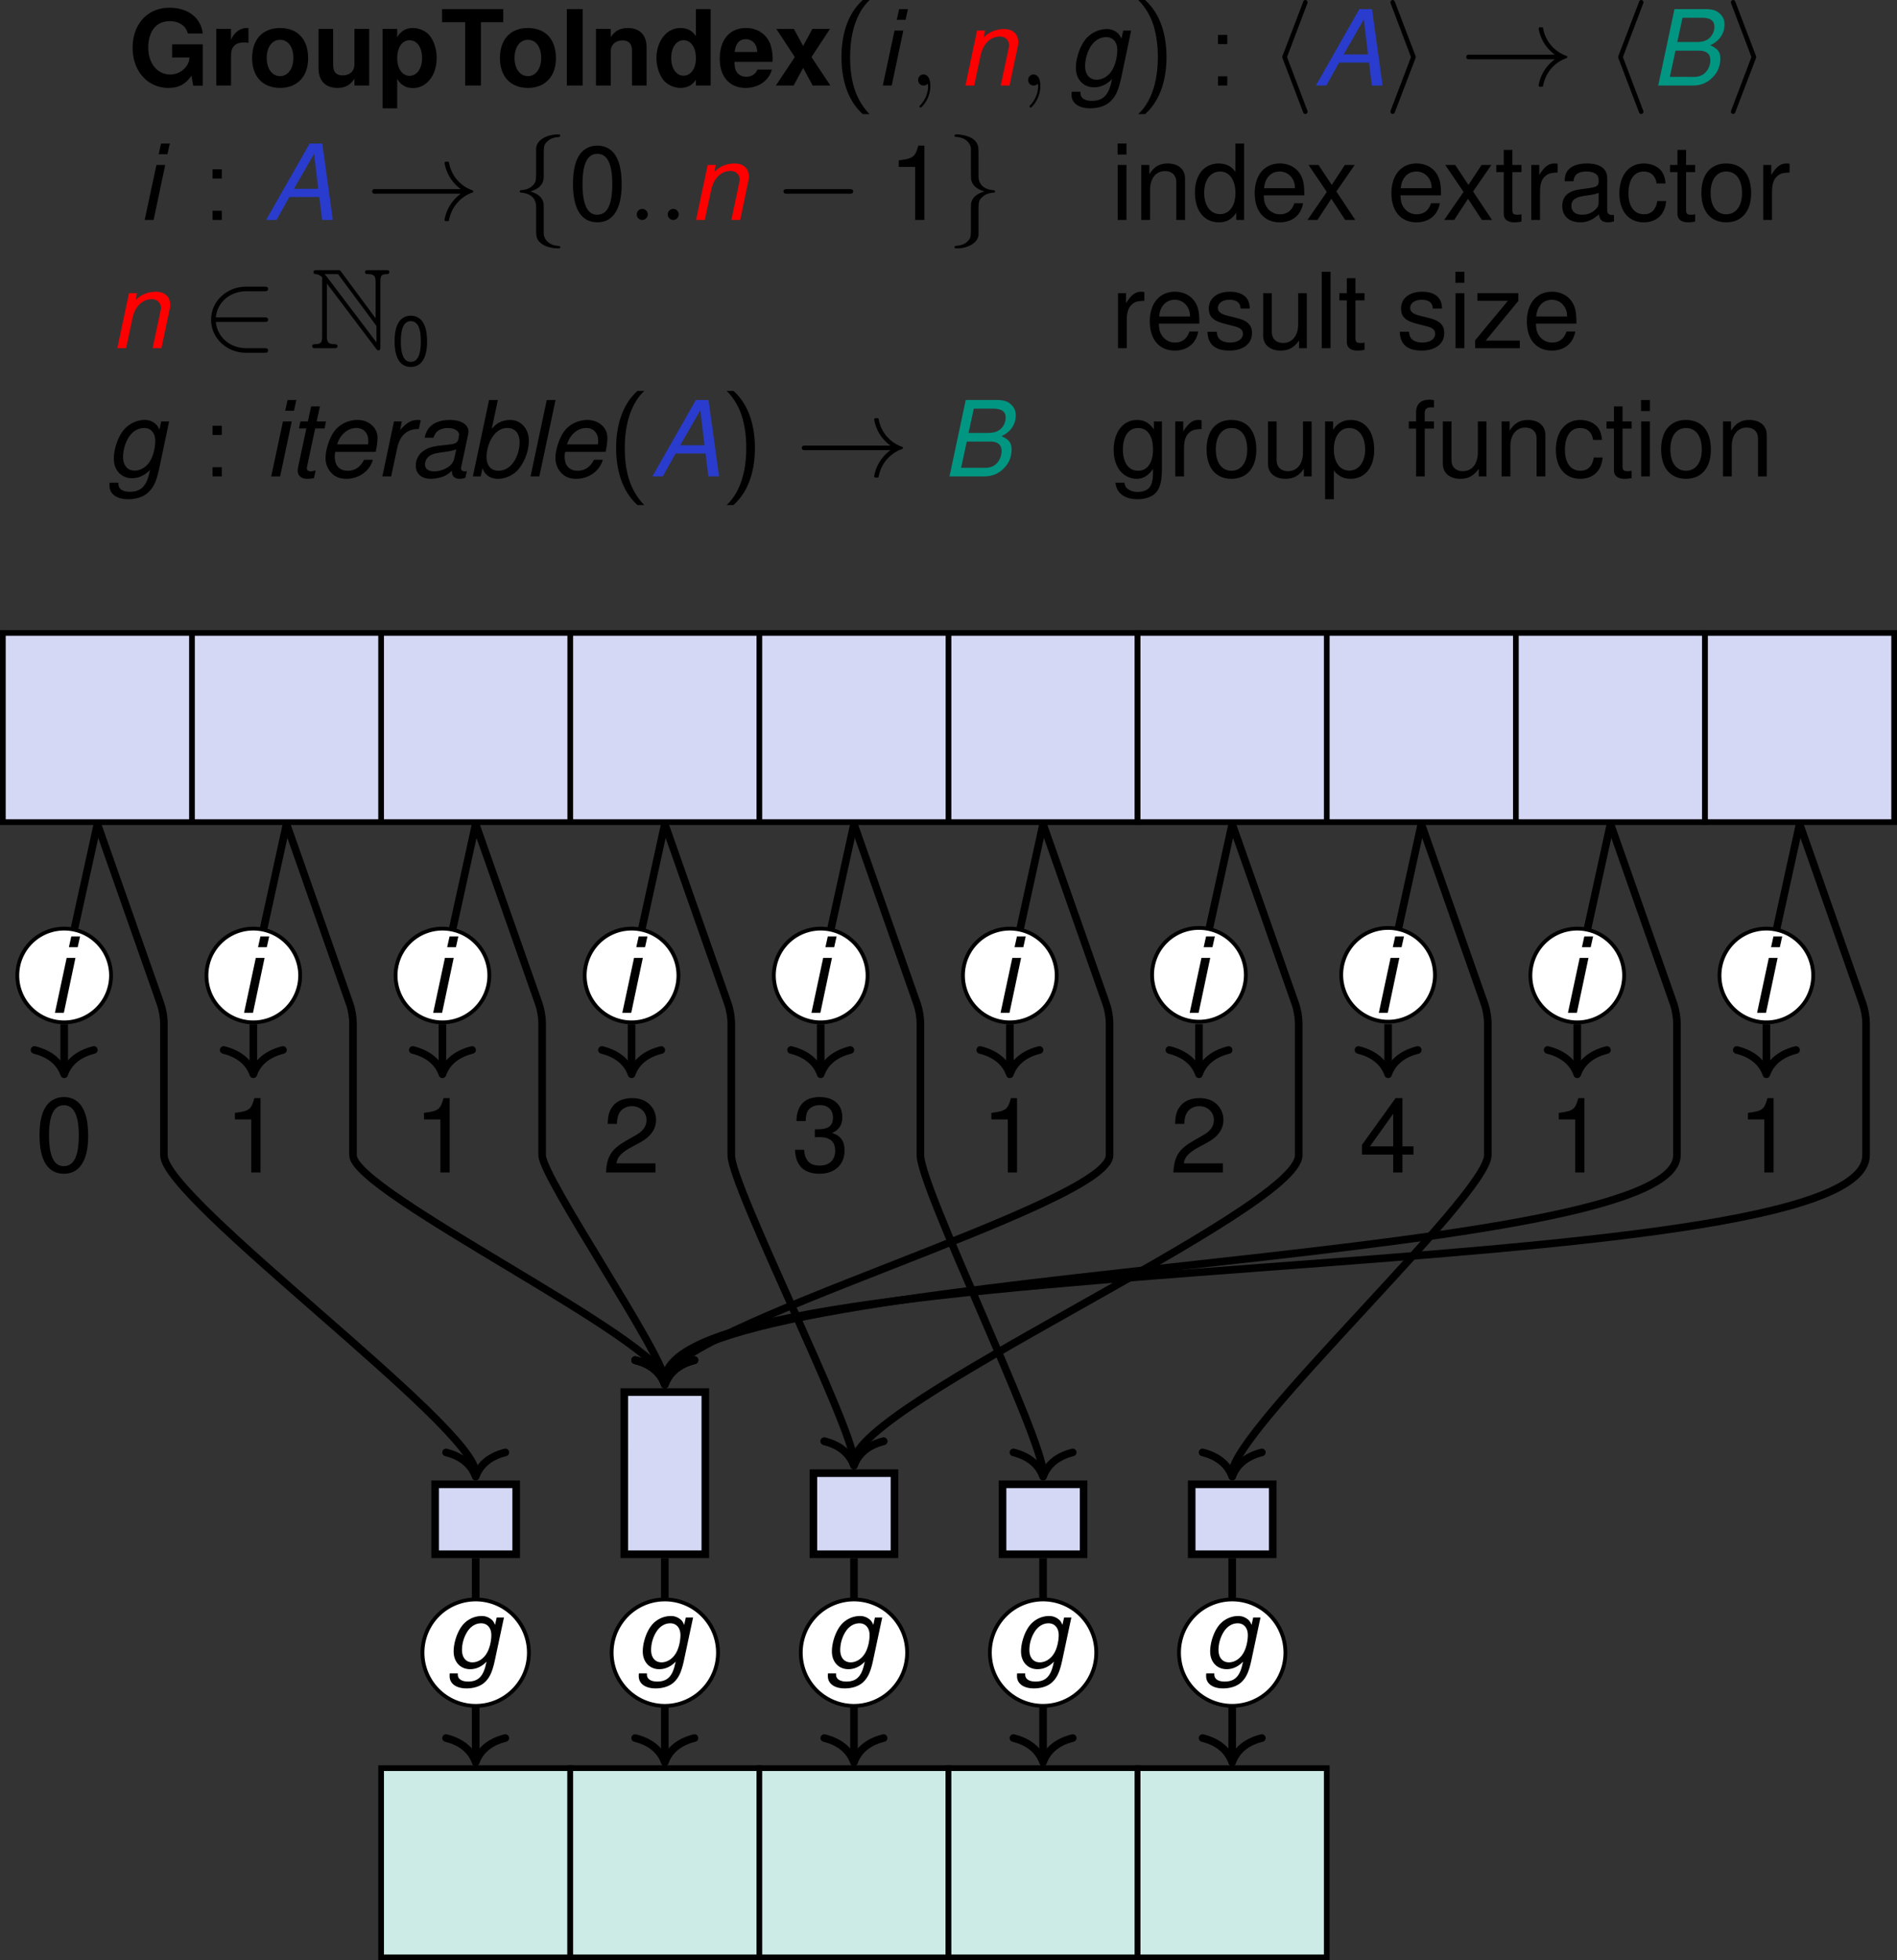 <svg xmlns="http://www.w3.org/2000/svg" xmlns:xlink="http://www.w3.org/1999/xlink" version="1.2" viewBox="0 0 199.027 205.577" height="274.103" width="265.369"><rect x="0" y="0" width="199.027" height="205.577" fill="#333333" stroke="none"/><defs><symbol id="b" overflow="visible"><path d="M.688-5.938V0h1.546v-3.156c0-.906.454-1.36 1.36-1.36.156 0 .265.016.469.047V-6.03H3.89c-.72 0-1.329.453-1.657 1.25v-1.157zm0 0"/></symbol><symbol id="N" overflow="visible"><path d="M6.969.234C6.969 0 6.734 0 6.579 0H4.671C3 0 1.625-1.14 1.484-2.75h5.094c.156 0 .39 0 .39-.234 0-.25-.234-.25-.39-.25H1.484C1.625-4.86 3.031-5.97 4.656-5.97h1.922c.156 0 .39 0 .39-.25 0-.234-.234-.234-.39-.234H4.625C2.719-6.453.985-5 .985-2.984.984-1 2.687.484 4.64.484h1.937c.156 0 .39 0 .39-.25zm0 0"/></symbol><symbol id="c" overflow="visible"><path d="M3.313-6.031C1.5-6.031.39-4.844.39-2.891.39-.937 1.5.25 3.328.25c1.797 0 2.938-1.203 2.938-3.094 0-2.015-1.094-3.187-2.954-3.187zm.015 1.234c.844 0 1.39.766 1.39 1.922 0 1.11-.577 1.89-1.39 1.89-.844 0-1.406-.78-1.406-1.906 0-1.14.562-1.906 1.406-1.906zm0 0"/></symbol><symbol id="d" overflow="visible"><path d="M5.953 0v-5.938H4.406v3.72c0 .702-.484 1.155-1.234 1.155-.656 0-1-.343-1-1.062v-3.813H.64v4.141C.64-.5 1.359.25 2.625.25c.813 0 1.344-.297 1.781-.953V0zm0 0"/></symbol><symbol id="e" overflow="visible"><path d="M2.172-5.938H.64v8.329h1.53V-.703c.376.656.907.969 1.657.969 1.438 0 2.485-1.344 2.485-3.141 0-.844-.235-1.672-.641-2.234-.39-.563-1.125-.922-1.844-.922-.75 0-1.281.312-1.656.968zM3.469-4.75c.781 0 1.312.75 1.312 1.89 0 1.079-.547 1.844-1.312 1.844-.766 0-1.297-.75-1.297-1.859 0-1.125.531-1.875 1.297-1.875zm0 0"/></symbol><symbol id="f" overflow="visible"><path d="M4.234-6.64h2.344v-1.376H.156v1.375h2.422V0h1.656zm0 0"/></symbol><symbol id="g" overflow="visible"><path d="M2.344-8.016H.688V0h1.656zm0 0"/></symbol><symbol id="h" overflow="visible"><path d="M.688-5.938V0h1.546v-3.563c0-.703.5-1.171 1.235-1.171.672 0 1 .375 1 1.078V0H6v-3.984c0-1.313-.719-2.047-1.984-2.047-.797 0-1.344.297-1.782.953v-.86zm0 0"/></symbol><symbol id="i" overflow="visible"><path d="M4.453 0H6v-8.016H4.453v2.844c-.39-.594-.906-.86-1.64-.86-1.422 0-2.5 1.36-2.5 3.157 0 .797.25 1.61.64 2.188.406.562 1.14.937 1.86.937.734 0 1.25-.266 1.64-.86zM3.156-4.75c.781 0 1.297.75 1.297 1.89 0 1.079-.531 1.829-1.297 1.829-.765 0-1.297-.766-1.297-1.844 0-1.11.532-1.875 1.297-1.875zm0 0"/></symbol><symbol id="j" overflow="visible"><path d="M5.766-2.484c.015-.141.015-.188.015-.266a5.06 5.06 0 00-.234-1.563C5.14-5.39 4.187-6.03 2.984-6.03c-1.703 0-2.75 1.218-2.75 3.218C.234-.905 1.281.25 2.954.25c1.343 0 2.421-.75 2.75-1.922H4.187c-.188.469-.61.75-1.172.75-.438 0-.797-.187-1.016-.515-.14-.22-.203-.485-.219-1.047zm-3.97-1.032c.11-.89.485-1.343 1.173-1.343.39 0 .734.187.953.5.14.218.219.437.25.843zm0 0"/></symbol><symbol id="k" overflow="visible"><path d="M3.906-2.984l1.938-2.954H4L3.031-4.14l-.969-1.796H.22l1.937 2.953L.172 0h1.86l1-1.844 1 1.844H5.89zm0 0"/></symbol><symbol id="l" overflow="visible"><path d="M3.172-8.969C1.39-7.359.937-4.938.937-2.984c0 2.093.516 4.437 2.235 5.984h.719C3.437 2.562 2.703 1.64 2.28.281c-.328-1.062-.437-2.172-.437-3.25 0-3.531 1.25-5.25 2.047-6zm0 0"/></symbol><symbol id="q" overflow="visible"><path d="M1.36 3c1.796-1.594 2.25-4.031 2.25-5.969 0-2.11-.516-4.453-2.25-6H.64c.47.438 1.204 1.36 1.626 2.719.312 1.063.437 2.172.437 3.266C2.703.53 1.453 2.266.641 3zm0 0"/></symbol><symbol id="r" overflow="visible"><path d="M2.11-5.313h-.97v.97h.97zM1.14-.968V0h.97v-.969zm0 0"/></symbol><symbol id="m" overflow="visible"><path d="M2.875-5.766h-.922L.72 0h.937zm.484-2.25h-.921l-.25 1.125h.921zm0 0"/></symbol><symbol id="o" overflow="visible"><path d="M1.984-5.766L.766 0h.921l.672-3.172C2.625-4.39 3.406-5.14 4.391-5.14c.546 0 .953.391.953.891 0 .063-.016.234-.063.406L4.47 0h.922l.875-4.14c.03-.141.046-.266.046-.407 0-.844-.578-1.375-1.5-1.375-.828 0-1.562.297-2.125.875l.141-.719zm0 0"/></symbol><symbol id="p" overflow="visible"><path d="M5.781-5.766l-.187.86c-.172-.36-.282-.516-.516-.688a1.679 1.679 0 00-1.016-.328c-.843 0-1.703.406-2.25 1.094-.578.719-1 1.969-1 2.984C.813-.656 1.595.188 2.72.188c.687 0 1.344-.297 1.89-.875l-.046.203c-.313 1.5-.907 2.093-2.079 2.093-.75 0-1.187-.296-1.187-.796V.655H.375l-.016.14V1c0 .844.766 1.39 1.938 1.39.875 0 1.656-.25 2.14-.734C5 1.141 5.298.47 5.595-.937L6.61-5.766zM4-5.078c.703 0 1.156.531 1.156 1.344 0 .687-.187 1.5-.5 2.046-.36.672-1.015 1.079-1.672 1.079-.734 0-1.203-.547-1.203-1.422 0-.656.188-1.36.5-1.922C2.687-4.672 3.297-5.078 4-5.078zm0 0"/></symbol><symbol id="t" overflow="visible"><path d="M5.766-2.406L6.062 0h1.125L6.079-8.016H4.75L.187 0h1.094l1.344-2.406zm-.11-.86H3.11l2.11-3.671zm0 0"/></symbol><symbol id="w" overflow="visible"><path d="M.875 0H4.5c.906 0 1.594-.313 2.172-.953.484-.516.719-1.172.719-1.89 0-.673-.297-1.048-1.063-1.376.953-.437 1.5-1.218 1.5-2.203a1.39 1.39 0 00-.406-1.031c-.375-.406-.828-.563-1.594-.563h-3.25zm2-4.563l.547-2.546h1.984c.938 0 1.36.296 1.36.937 0 .406-.157.813-.422 1.094-.328.36-.766.516-1.5.516zM2.094-.905l.594-2.75h2.484c.75 0 1.172.344 1.172 1 0 .406-.14.797-.375 1.125-.344.437-.766.625-1.375.625zm0 0"/></symbol><symbol id="U" overflow="visible"><path d="M4.031-5.766h-.984l.344-1.578h-.922l-.344 1.578h-.781l-.157.735h.782L1.094-.953a2.5 2.5 0 00-.032.344c0 .53.375.859.985.859.219 0 .562-.031.719-.078l.171-.797c-.343.078-.39.094-.53.094-.235 0-.391-.125-.391-.313 0-.031.015-.078.015-.14l.86-4.047h.984zm0 0"/></symbol><symbol id="V" overflow="visible"><path d="M6.188-2.578l.03-.188a6.66 6.66 0 00.157-1.28c0-1.063-.906-1.876-2.094-1.876-.953 0-1.89.438-2.437 1.188-.516.687-.922 1.937-.922 2.828 0 .593.25 1.203.687 1.61.375.374.86.546 1.5.546 1.313 0 2.454-.813 2.782-2h-.922C4.579-.984 4-.594 3.25-.594c-.86 0-1.36-.547-1.36-1.469 0-.234.016-.343.063-.515zM2.14-3.36c.296-1.016 1.109-1.72 2-1.72.78 0 1.265.532 1.265 1.345 0 .109 0 .187-.031.375zm0 0"/></symbol><symbol id="W" overflow="visible"><path d="M1.984-5.766L.766 0h.921l.641-2.984C2.61-4.328 3.391-5 4.594-4.97l.203-.922c-.14-.03-.234-.03-.36-.03-.625 0-1.125.28-1.812 1.062l.188-.907zm0 0"/></symbol><symbol id="X" overflow="visible"><path d="M6.078-.563c-.11.032-.156.032-.187.032-.297 0-.422-.11-.422-.328 0-.047 0-.079.015-.11l.704-3.312c.062-.297.062-.297.062-.407 0-.75-.766-1.234-1.922-1.234-1.516 0-2.453.64-2.672 1.86h.922c.11-.297.188-.454.344-.61.234-.25.703-.406 1.172-.406.656 0 1.172.297 1.172.703 0 .047-.016.125-.032.203l-.03.203c-.095.453-.313.563-1.11.64-1.469.142-1.938.25-2.485.595-.562.359-.89.937-.89 1.578C.719-.281 1.313.25 2.297.25c.39 0 .844-.078 1.25-.219.344-.125.515-.234.969-.625v.125c0 .453.296.719.828.719.125 0 .156 0 .437-.063.016-.015.078-.015.14-.03zM4.734-1.796C4.594-1.125 3.625-.53 2.656-.53c-.625 0-.969-.266-.969-.735 0-.359.204-.718.532-.921.265-.172.594-.25 1.14-.329 1.032-.14 1.125-.156 1.61-.328zm0 0"/></symbol><symbol id="Y" overflow="visible"><path d="M2.297-8.016L.594 0h.828l.187-.86c.141.344.235.5.407.657.28.297.734.453 1.218.453.735 0 1.516-.344 2.016-.86.734-.78 1.219-2.03 1.219-3.156 0-1.234-.844-2.156-1.953-2.156a2.63 2.63 0 00-1.266.328c-.188.11-.328.235-.672.594l.64-3.016zm1.922 2.938c.797 0 1.281.562 1.281 1.516A3.85 3.85 0 015-1.704c-.453.75-1.031 1.11-1.75 1.11-.734 0-1.219-.548-1.219-1.423 0-.671.203-1.421.516-1.953.422-.734 1-1.11 1.672-1.11zm0 0"/></symbol><symbol id="Z" overflow="visible"><path d="M3.375-8.016h-.922L.75 0h.922zm0 0"/></symbol><symbol id="n" overflow="visible"><path d="M2.328.047c0-.688-.219-1.203-.719-1.203-.375 0-.562.312-.562.578 0 .25.172.578.578.578a.518.518 0 00.39-.156c.032-.016.047-.016.047-.016s.032.156.032.219c0 .39-.078 1.172-.766 1.953-.14.14-.14.188-.14.188 0 .062.062.124.125.124.093 0 1.015-.89 1.015-2.265zm0 0"/></symbol><symbol id="z" overflow="visible"><path d="M2.203-.578a.586.586 0 00-.578-.578.576.576 0 00-.578.578c0 .344.281.578.562.578a.59.59 0 00.594-.578zm0 0"/></symbol><symbol id="s" overflow="visible"><path d="M3.969 2.75s0-.078-.063-.219L1.812-2.984l2.094-5.532c.063-.14.063-.203.063-.203 0-.14-.11-.25-.235-.25-.156 0-.203.11-.25.25L1.375-3.203c-.063.14-.063.219-.063.219s0 .062.063.218L3.469 2.72c.062.156.094.265.265.265a.24.24 0 00.235-.234zm0 0"/></symbol><symbol id="u" overflow="visible"><path d="M3.328-2.984s0-.079-.062-.22l-2.094-5.5c-.063-.14-.094-.265-.266-.265-.125 0-.234.11-.234.25 0 0 0 .063.062.203l2.094 5.532L.734 2.53c-.062.14-.062.219-.062.219 0 .125.11.234.234.234.156 0 .203-.109.25-.234l2.11-5.516c.062-.156.062-.218.062-.218zm0 0"/></symbol><symbol id="v" overflow="visible"><path d="M11.266-2.984a.136.136 0 00-.094-.125A3.744 3.744 0 018.719-6c0-.063-.063-.11-.125-.11h-.219c-.063 0-.125.063-.125.157a4.259 4.259 0 001.703 2.719H.906c-.172 0-.25.125-.25.25 0 .109.078.234.25.234h9.047A4.259 4.259 0 008.25-.031c0 .11.063.156.125.156h.219c.062 0 .125-.047.125-.094a3.766 3.766 0 012.453-2.906c.047 0 .094-.047.094-.11zm0 0"/></symbol><symbol id="x" overflow="visible"><path d="M5.11 2.86c0-.126-.079-.126-.204-.141-.937-.047-1.375-.594-1.484-1.016-.047-.14-.047-.156-.047-.578V-.672c0-.36 0-.969-.016-1.078-.156-.797-.921-1.11-1.39-1.234 1.406-.407 1.406-1.266 1.406-1.594v-2.156c0-.86 0-1.125.297-1.422.219-.203.484-.5 1.328-.547.063-.016.11-.063.11-.125 0-.14-.094-.14-.25-.14-1.188 0-2.25.609-2.282 1.468v2.188c0 1.125 0 1.312-.312 1.656-.157.172-.485.484-1.235.531-.093 0-.172.016-.172.14 0 .11.079.11.188.126.516.03 1.531.296 1.531 1.484v2.36c0 .703 0 1.109.625 1.546.516.36 1.297.453 1.656.453.157 0 .25 0 .25-.125zm0 0"/></symbol><symbol id="A" overflow="visible"><path d="M8.297-2.984c0-.25-.235-.25-.39-.25H1.39c-.172 0-.407 0-.407.25 0 .234.235.234.407.234h6.515c.157 0 .39 0 .39-.234zm0 0"/></symbol><symbol id="C" overflow="visible"><path d="M5.11-2.984c0-.125-.079-.125-.204-.141-.5-.031-1.531-.281-1.531-1.484v-2.36c0-.687 0-1.093-.61-1.547-.515-.343-1.28-.453-1.671-.453-.11 0-.235 0-.235.14 0 .11.079.11.188.126.953.062 1.39.594 1.5 1.031.031.125.031.156.031.578v1.782c0 .359 0 .968.031 1.093.157.782.922 1.094 1.391 1.235-1.422.406-1.422 1.25-1.422 1.578V.75c0 .86 0 1.125-.281 1.422-.219.219-.485.5-1.328.547a.137.137 0 00-.11.14c0 .125.125.125.235.125 1.203 0 2.265-.609 2.281-1.468V-.672c0-1.125 0-1.312.313-1.64.171-.172.5-.5 1.25-.547.078 0 .171-.016.171-.125zm0 0"/></symbol><symbol id="a" overflow="visible"><path d="M7.828-4.313H4.61v1.375h1.829c-.047.454-.157.72-.407 1.016a2.1 2.1 0 01-1.625.766c-1.343 0-2.297-1.172-2.297-2.813 0-1.734.844-2.781 2.25-2.781.563 0 1.047.172 1.422.484.219.204.344.391.485.813h1.562C7.625-7.11 6.281-8.156 4.344-8.156 2.03-8.156.469-6.453.469-3.953.469-1.516 2.047.25 4.219.25c1.078 0 1.797-.375 2.422-1.281L6.828.016h1zm0 0"/></symbol><symbol id="y" overflow="visible"><path d="M3.031-7.797c-.734 0-1.39.313-1.797.86C.72-6.266.47-5.22.47-3.767.469-1.14 1.359.25 3.03.25c1.64 0 2.547-1.39 2.547-3.953 0-1.516-.25-2.531-.766-3.235-.406-.546-1.046-.859-1.78-.859zm0 .86c1.031 0 1.563 1.046 1.563 3.14 0 2.219-.516 3.25-1.594 3.25-1.016 0-1.531-1.078-1.531-3.219 0-2.125.515-3.171 1.562-3.171zm0 0"/></symbol><symbol id="B" overflow="visible"><path d="M2.844-5.563V0h.969v-7.797h-.641c-.328 1.203-.547 1.36-2.047 1.547v.688zm0 0"/></symbol><symbol id="D" overflow="visible"><path d="M1.656-5.766H.734V0h.922zm0-2.25H.72v1.157h.937zm0 0"/></symbol><symbol id="E" overflow="visible"><path d="M.766-5.766V0h.921v-3.172c0-1.187.625-1.953 1.563-1.953.734 0 1.188.438 1.188 1.125v4h.921v-4.36c0-.952-.718-1.562-1.828-1.562-.86 0-1.406.328-1.922 1.125v-.969zm0 0"/></symbol><symbol id="F" overflow="visible"><path d="M5.438-8.016H4.53v2.985c-.39-.594-1-.89-1.765-.89-1.5 0-2.485 1.187-2.485 3.03C.281-.953 1.25.25 2.797.25c.797 0 1.344-.297 1.828-1.016V0h.813zM2.921-5.078c.984 0 1.61.89 1.61 2.266 0 1.328-.641 2.203-1.61 2.203C1.906-.61 1.25-1.5 1.25-2.844c0-1.344.656-2.234 1.672-2.234zm0 0"/></symbol><symbol id="G" overflow="visible"><path d="M5.64-2.578c0-.875-.062-1.406-.234-1.828-.375-.953-1.25-1.516-2.328-1.516-1.61 0-2.64 1.219-2.64 3.11 0 1.906 1 3.062 2.624 3.062 1.313 0 2.235-.75 2.454-2h-.922c-.25.766-.766 1.156-1.5 1.156a1.61 1.61 0 01-1.39-.75c-.22-.328-.298-.656-.313-1.234zm-4.218-.75c.078-1.063.719-1.75 1.64-1.75.907 0 1.594.75 1.594 1.687v.063zm0 0"/></symbol><symbol id="H" overflow="visible"><path d="M3.219-2.984L5.14-5.766H4.109L2.734-3.672l-1.39-2.094H.297l1.922 2.829L.188 0h1.046l1.454-2.219L4.14 0h1.062zm0 0"/></symbol><symbol id="I" overflow="visible"><path d="M2.797-5.766h-.953v-1.578H.937v1.578h-.78v.75h.78v4.36c0 .578.391.906 1.11.906.219 0 .437-.016.75-.078v-.766a1.786 1.786 0 01-.438.047c-.406 0-.515-.11-.515-.515v-3.954h.953zm0 0"/></symbol><symbol id="J" overflow="visible"><path d="M.766-5.766V0h.921v-2.984c0-.829.204-1.375.641-1.688.297-.219.563-.281 1.203-.297v-.922c-.156-.03-.234-.03-.36-.03-.593 0-1.03.343-1.562 1.202v-1.047zm0 0"/></symbol><symbol id="K" overflow="visible"><path d="M5.89-.531c-.109.015-.156.015-.202.015-.313 0-.5-.171-.5-.453v-3.39c0-1.016-.75-1.563-2.157-1.563-.844 0-1.531.234-1.922.656-.265.297-.375.641-.39 1.204h.922c.078-.704.5-1.016 1.343-1.016.829 0 1.297.297 1.297.86v.234c0 .39-.234.546-.953.64-1.297.172-1.5.203-1.86.36-.671.265-1 .78-1 1.53C.469-.405 1.189.25 2.36.25c.72 0 1.297-.25 1.954-.844.062.578.343.844.953.844.171 0 .328-.016.625-.094zM4.282-1.812c0 .312-.093.5-.36.75-.374.343-.827.515-1.374.515-.703 0-1.125-.344-1.125-.922 0-.61.406-.922 1.39-1.062.954-.125 1.157-.172 1.47-.313zm0 0"/></symbol><symbol id="L" overflow="visible"><path d="M5.188-3.828c-.047-.563-.172-.922-.391-1.25-.39-.531-1.094-.844-1.89-.844-1.548 0-2.563 1.219-2.563 3.14C.344-.921 1.328.25 2.89.25c1.375 0 2.25-.828 2.359-2.234h-.922c-.156.921-.625 1.39-1.406 1.39-1.016 0-1.625-.828-1.625-2.187 0-1.438.594-2.297 1.594-2.297.765 0 1.25.453 1.359 1.25zm0 0"/></symbol><symbol id="M" overflow="visible"><path d="M2.984-5.922c-1.609 0-2.593 1.14-2.593 3.078S1.359.25 3 .25c1.625 0 2.61-1.156 2.61-3.047 0-1.984-.954-3.125-2.626-3.125zM3-5.078c1.031 0 1.656.844 1.656 2.266 0 1.359-.64 2.218-1.656 2.218s-1.64-.844-1.64-2.25c0-1.375.624-2.234 1.64-2.234zm0 0"/></symbol><symbol id="Q" overflow="visible"><path d="M4.813-4.156c0-1.14-.75-1.766-2.079-1.766-1.343 0-2.218.688-2.218 1.75 0 .906.468 1.328 1.828 1.656l.86.22c.64.155.89.39.89.796 0 .547-.547.906-1.344.906-.5 0-.906-.14-1.14-.39-.141-.157-.22-.329-.266-.735H.375C.422-.39 1.172.25 2.672.25c1.453 0 2.375-.719 2.375-1.828 0-.86-.484-1.328-1.625-1.594l-.875-.219c-.75-.171-1.078-.421-1.078-.828 0-.515.484-.86 1.218-.86.75 0 1.141.313 1.157.923zm0 0"/></symbol><symbol id="R" overflow="visible"><path d="M5.297 0v-5.766H4.39V-2.5c0 1.188-.625 1.953-1.579 1.953-.718 0-1.187-.437-1.187-1.14v-4.079H.719v4.454C.719-.36 1.438.25 2.547.25c.86 0 1.39-.297 1.937-1.047V0zm0 0"/></symbol><symbol id="S" overflow="visible"><path d="M1.672-8.016H.75V0h.922zm0 0"/></symbol><symbol id="T" overflow="visible"><path d="M4.875-5.766H.578v.797h3.203L.344-.829V0H5.03v-.797H1.453l3.422-4.156zm0 0"/></symbol><symbol id="aa" overflow="visible"><path d="M4.531-5.766v.844c-.468-.687-1.015-1-1.765-1-1.454 0-2.454 1.266-2.454 3.14 0 .938.266 1.72.735 2.266a2.23 2.23 0 001.64.766c.735 0 1.235-.313 1.75-1.031v.297c0 .78-.093 1.25-.328 1.578-.234.343-.703.531-1.265.531-.422 0-.797-.11-1.047-.313C1.578 1.157 1.5 1 1.437.656H.5c.11 1.094.953 1.735 2.313 1.735.843 0 1.593-.266 1.968-.735.438-.515.594-1.25.594-2.61v-4.812zm-1.656.688c.984 0 1.563.828 1.563 2.266 0 1.374-.594 2.218-1.563 2.218-1 0-1.594-.844-1.594-2.25 0-1.375.61-2.234 1.594-2.234zm0 0"/></symbol><symbol id="ab" overflow="visible"><path d="M.594 2.39h.922v-3C2-.015 2.546.25 3.28.25c1.5 0 2.469-1.203 2.469-3.031 0-1.938-.938-3.14-2.469-3.14-.781 0-1.406.343-1.844 1.03v-.875H.595zm2.531-7.468c1.016 0 1.672.89 1.672 2.266C4.797-1.5 4.125-.61 3.125-.61c-.969 0-1.61-.875-1.61-2.235 0-1.344.641-2.234 1.61-2.234zm0 0"/></symbol><symbol id="ac" overflow="visible"><path d="M2.844-5.766h-.969v-.906c0-.375.219-.578.64-.578.079 0 .11 0 .329.016V-8c-.219-.047-.328-.047-.516-.047-.86 0-1.36.485-1.36 1.297v.984H.204v.75H.97V0h.906v-5.016h.969zm0 0"/></symbol><symbol id="ad" overflow="visible"><path d="M5.563-.953H1.468c.093-.64.437-1.047 1.406-1.61l1.094-.593c1.094-.594 1.656-1.39 1.656-2.36 0-.64-.266-1.25-.734-1.671-.454-.407-1.032-.61-1.766-.61-.984 0-1.734.344-2.156 1.016-.281.406-.39.89-.422 1.687h.969c.03-.531.093-.843.234-1.093.25-.485.766-.766 1.344-.766.875 0 1.531.625 1.531 1.469 0 .609-.36 1.14-1.047 1.53l-1.015.579C.937-2.453.469-1.719.374 0h5.188zm0 0"/></symbol><symbol id="ae" overflow="visible"><path d="M2.438-3.578h.109l.406-.016c1.078 0 1.625.485 1.625 1.422 0 .985-.61 1.563-1.625 1.563-1.047 0-1.562-.532-1.64-1.657H.359C.391-1.64.5-1.234.688-.875 1.094-.125 1.859.25 2.921.25c1.61 0 2.64-.953 2.64-2.422 0-1-.375-1.547-1.312-1.86.719-.296 1.078-.843 1.078-1.624 0-1.344-.89-2.14-2.375-2.14-1.562 0-2.406.859-2.437 2.515h.968c.016-.469.063-.735.172-.985.219-.421.703-.687 1.313-.687.86 0 1.375.5 1.375 1.328 0 .547-.203.89-.625 1.063-.266.109-.61.156-1.281.156zm0 0"/></symbol><symbol id="af" overflow="visible"><path d="M3.594-1.875V0h.969v-1.875h1.156v-.86H4.562v-5.062h-.718L.313-2.89v1.016zm0-.86H1.156l2.438-3.421zm0 0"/></symbol><symbol id="O" overflow="visible"><path d="M1.344-7.11v5.829c0 .64-.094.843-.703.86-.141 0-.344.015-.344.202C.297 0 .484 0 .703 0h1.86c.203 0 .39 0 .39-.219 0-.187-.187-.203-.36-.203-.655-.016-.75-.266-.75-.875V-6.78L7 .047c.11.14.172.187.25.187.203 0 .203-.203.203-.406v-6.75c0-.672.11-.828.656-.844.079 0 .282-.015.282-.203 0-.218-.172-.218-.391-.218H6.25c-.219 0-.406 0-.406.218 0 .203.218.203.343.203.672.016.766.25.766.875v3.75l-3.61-4.875c-.109-.171-.155-.171-.421-.171H.844c-.219 0-.406 0-.406.218 0 .172.187.203.25.203a.99.99 0 01.671.36c-.015.11-.015.125-.015.297zm5.703 6.5L1.844-7.483c-.125-.141-.125-.172-.25-.282h1.422l4.03 5.438zm0 0"/></symbol><symbol id="P" overflow="visible"><path d="M2.016-5.203c-.485 0-.922.219-1.188.578-.344.453-.515 1.156-.515 2.11C.313-.766.905.171 2.016.171c1.093 0 1.703-.938 1.703-2.64 0-1.016-.172-1.688-.516-2.157a1.466 1.466 0 00-1.187-.578zm0 .578c.703 0 1.046.703 1.046 2.094C3.063-1.062 2.72-.36 2-.36 1.312-.36.969-1.08.969-2.5c0-1.422.344-2.125 1.047-2.125zm0 0"/></symbol><symbol id="ag" overflow="visible"><path d="M5.266-5.25l-.172.781c-.14-.343-.25-.484-.469-.64a1.582 1.582 0 00-.922-.297 2.63 2.63 0 00-2.047 1C1.125-3.734.75-2.61.75-1.688c0 1.094.703 1.86 1.734 1.86.625 0 1.22-.266 1.72-.797l-.048.188c-.281 1.359-.828 1.906-1.89 1.906-.688 0-1.079-.282-1.079-.719V.61H.345L.328.733v.172c0 .781.688 1.281 1.766 1.281.797 0 1.5-.234 1.953-.671.5-.485.781-1.094 1.047-2.375l.936-4.39zm-1.625.61c.64 0 1.062.484 1.062 1.234 0 .625-.172 1.375-.453 1.86-.344.609-.922 1-1.531 1-.672 0-1.094-.5-1.094-1.298 0-.61.172-1.25.469-1.765.36-.657.922-1.032 1.547-1.032zm0 0"/></symbol></defs><use y="12.632" x="13.446" xlink:href="#a" width="100%" height="100%" transform="translate(0 -3.663)"/><use y="12.632" x="22.003" xlink:href="#b" width="100%" height="100%" transform="translate(0 -3.663)"/><use y="12.632" x="26.062" xlink:href="#c" width="100%" height="100%" transform="translate(0 -3.663)"/><use y="12.632" x="32.782" xlink:href="#d" width="100%" height="100%" transform="translate(0 -3.663)"/><use y="12.632" x="39.502" xlink:href="#e" width="100%" height="100%" transform="translate(0 -3.663)"/><use y="12.632" x="46.222" xlink:href="#f" width="100%" height="100%" transform="translate(0 -3.663)"/><use y="12.632" x="52.062" xlink:href="#c" width="100%" height="100%" transform="translate(0 -3.663)"/><use y="12.632" x="58.783" xlink:href="#g" width="100%" height="100%" transform="translate(0 -3.663)"/><use y="12.632" x="61.84" xlink:href="#h" width="100%" height="100%" transform="translate(0 -3.663)"/><use y="12.632" x="68.56" xlink:href="#i" width="100%" height="100%" transform="translate(0 -3.663)"/><use y="12.632" x="75.281" xlink:href="#j" width="100%" height="100%" transform="translate(0 -3.663)"/><use y="12.632" x="81.231" xlink:href="#k" width="100%" height="100%" transform="translate(0 -3.663)"/><use y="12.632" x="87.346" xlink:href="#l" width="100%" height="100%" transform="translate(0 -3.663)"/><use y="12.632" x="91.899" xlink:href="#m" width="100%" height="100%" transform="translate(0 -3.663)"/><use y="12.632" x="95.281" xlink:href="#n" width="100%" height="100%" transform="translate(0 -3.663)"/><use y="12.632" x="100.525" xlink:href="#o" width="100%" height="100%" transform="translate(0 -3.663)" fill="red"/><use y="12.632" x="106.822" xlink:href="#n" width="100%" height="100%" transform="translate(0 -3.663)"/><use y="12.632" x="112.066" xlink:href="#p" width="100%" height="100%" transform="translate(0 -3.663)"/><use y="12.632" x="118.775" xlink:href="#q" width="100%" height="100%" transform="translate(0 -3.663)"/><use y="12.632" x="126.651" xlink:href="#r" width="100%" height="100%" transform="translate(0 -3.663)"/><use y="12.632" x="133.22" xlink:href="#s" width="100%" height="100%" transform="translate(0 -3.663)"/><use y="12.632" x="137.87" xlink:href="#t" width="100%" height="100%" transform="translate(0 -3.663)" fill="#293ccd"/><use y="12.632" x="145.206" xlink:href="#u" width="100%" height="100%" transform="translate(0 -3.663)"/><use y="12.632" x="153.179" xlink:href="#v" width="100%" height="100%" transform="translate(0 -3.663)"/><use y="12.632" x="168.458" xlink:href="#s" width="100%" height="100%" transform="translate(0 -3.663)"/><use y="12.632" x="173.101" xlink:href="#w" width="100%" height="100%" transform="translate(0 -3.663)" fill="#009682"/><use y="12.632" x="180.926" xlink:href="#u" width="100%" height="100%" transform="translate(0 -3.663)"/><use y="26.729" x="14.459" xlink:href="#m" width="100%" height="100%" transform="translate(0 -3.663)"/><use y="26.729" x="21.162" xlink:href="#r" width="100%" height="100%" transform="translate(0 -3.663)"/><use y="26.729" x="27.734" xlink:href="#t" width="100%" height="100%" transform="translate(0 -3.663)" fill="#293ccd"/><use y="26.729" x="38.391" xlink:href="#v" width="100%" height="100%" transform="translate(0 -3.663)"/><use y="26.729" x="53.67" xlink:href="#x" width="100%" height="100%" transform="translate(0 -3.663)"/><use y="26.729" x="59.645" xlink:href="#y" width="100%" height="100%" transform="translate(0 -3.663)"/><use y="26.729" x="65.76" xlink:href="#z" width="100%" height="100%" transform="translate(0 -3.663)"/><use y="26.729" x="69.012" xlink:href="#z" width="100%" height="100%" transform="translate(0 -3.663)"/><use y="26.729" x="72.263" xlink:href="#o" width="100%" height="100%" transform="translate(0 -3.663)" fill="red"/><use y="26.729" x="81.217" xlink:href="#A" width="100%" height="100%" transform="translate(0 -3.663)"/><use y="26.729" x="93.172" xlink:href="#B" width="100%" height="100%" transform="translate(0 -3.663)"/><use y="26.729" x="99.287" xlink:href="#C" width="100%" height="100%" transform="translate(0 -3.663)"/><use y="26.729" x="116.531" xlink:href="#D" width="100%" height="100%" transform="translate(0 -3.663)"/><use y="26.729" x="118.973" xlink:href="#E" width="100%" height="100%" transform="translate(0 -3.663)"/><use y="26.729" x="125.088" xlink:href="#F" width="100%" height="100%" transform="translate(0 -3.663)"/><use y="26.729" x="131.203" xlink:href="#G" width="100%" height="100%" transform="translate(0 -3.663)"/><use y="26.729" x="136.989" xlink:href="#H" width="100%" height="100%" transform="translate(0 -3.663)"/><use y="26.729" x="145.546" xlink:href="#G" width="100%" height="100%" transform="translate(0 -3.663)"/><use y="26.729" x="151.331" xlink:href="#H" width="100%" height="100%" transform="translate(0 -3.663)"/><use y="26.729" x="156.83" xlink:href="#I" width="100%" height="100%" transform="translate(0 -3.663)"/><use y="26.729" x="159.888" xlink:href="#J" width="100%" height="100%" transform="translate(0 -3.663)"/><use y="26.729" x="163.44" xlink:href="#K" width="100%" height="100%" transform="translate(0 -3.663)"/><use y="26.729" x="169.556" xlink:href="#L" width="100%" height="100%" transform="translate(0 -3.663)"/><use y="26.729" x="175.055" xlink:href="#I" width="100%" height="100%" transform="translate(0 -3.663)"/><use y="26.729" x="178.113" xlink:href="#M" width="100%" height="100%" transform="translate(0 -3.663)"/><use y="26.729" x="184.228" xlink:href="#J" width="100%" height="100%" transform="translate(0 -3.663)"/><use y="40.179" x="11.545" xlink:href="#o" width="100%" height="100%" transform="translate(0 -3.663)" fill="red"/><use y="40.179" x="21.162" xlink:href="#N" width="100%" height="100%" transform="translate(0 -3.663)"/><use y="40.179" x="32.453" xlink:href="#O" width="100%" height="100%" transform="translate(0 -3.663)"/><use y="41.972" x="41.087" xlink:href="#P" width="100%" height="100%" transform="translate(0 -3.663)"/><use y="40.179" x="116.531" xlink:href="#J" width="100%" height="100%" transform="translate(0 -3.663)"/><use y="40.179" x="120.194" xlink:href="#G" width="100%" height="100%" transform="translate(0 -3.663)"/><use y="40.179" x="126.309" xlink:href="#Q" width="100%" height="100%" transform="translate(0 -3.663)"/><use y="40.179" x="131.808" xlink:href="#R" width="100%" height="100%" transform="translate(0 -3.663)"/><use y="40.179" x="137.923" xlink:href="#S" width="100%" height="100%" transform="translate(0 -3.663)"/><use y="40.179" x="140.365" xlink:href="#I" width="100%" height="100%" transform="translate(0 -3.663)"/><use y="40.179" x="146.48" xlink:href="#Q" width="100%" height="100%" transform="translate(0 -3.663)"/><use y="40.179" x="151.98" xlink:href="#D" width="100%" height="100%" transform="translate(0 -3.663)"/><use y="40.179" x="154.422" xlink:href="#T" width="100%" height="100%" transform="translate(0 -3.663)"/><use y="40.179" x="159.756" xlink:href="#G" width="100%" height="100%" transform="translate(0 -3.663)"/><use y="53.628" x="11.132" xlink:href="#p" width="100%" height="100%" transform="translate(0 -3.663)"/><use y="53.628" x="21.162" xlink:href="#r" width="100%" height="100%" transform="translate(0 -3.663)"/><use y="53.628" x="27.734" xlink:href="#m" width="100%" height="100%" transform="translate(0 -3.663)"/><use y="53.628" x="30.176" xlink:href="#U" width="100%" height="100%" transform="translate(0 -3.663)"/><use y="53.628" x="33.233" xlink:href="#V" width="100%" height="100%" transform="translate(0 -3.663)"/><use y="53.628" x="39.349" xlink:href="#W" width="100%" height="100%" transform="translate(0 -3.663)"/><use y="53.628" x="42.901" xlink:href="#X" width="100%" height="100%" transform="translate(0 -3.663)"/><use y="53.628" x="49.016" xlink:href="#Y" width="100%" height="100%" transform="translate(0 -3.663)"/><use y="53.628" x="54.912" xlink:href="#Z" width="100%" height="100%" transform="translate(0 -3.663)"/><use y="53.628" x="57.353" xlink:href="#V" width="100%" height="100%" transform="translate(0 -3.663)"/><use y="53.628" x="63.705" xlink:href="#l" width="100%" height="100%" transform="translate(0 -3.663)"/><use y="53.628" x="68.258" xlink:href="#t" width="100%" height="100%" transform="translate(0 -3.663)" fill="#293ccd"/><use y="53.628" x="75.594" xlink:href="#q" width="100%" height="100%" transform="translate(0 -3.663)"/><use y="53.628" x="83.467" xlink:href="#v" width="100%" height="100%" transform="translate(0 -3.663)"/><use y="53.628" x="98.743" xlink:href="#w" width="100%" height="100%" transform="translate(0 -3.663)" fill="#009682"/><use y="53.628" x="116.531" xlink:href="#aa" width="100%" height="100%" transform="translate(0 -3.663)"/><use y="53.628" x="122.536" xlink:href="#J" width="100%" height="100%" transform="translate(0 -3.663)"/><use y="53.628" x="126.199" xlink:href="#M" width="100%" height="100%" transform="translate(0 -3.663)"/><use y="53.628" x="132.314" xlink:href="#R" width="100%" height="100%" transform="translate(0 -3.663)"/><use y="53.628" x="138.429" xlink:href="#ab" width="100%" height="100%" transform="translate(0 -3.663)"/><use y="53.628" x="147.602" xlink:href="#ac" width="100%" height="100%" transform="translate(0 -3.663)"/><use y="53.628" x="150.66" xlink:href="#R" width="100%" height="100%" transform="translate(0 -3.663)"/><use y="53.628" x="156.775" xlink:href="#E" width="100%" height="100%" transform="translate(0 -3.663)"/><use y="53.628" x="162.891" xlink:href="#L" width="100%" height="100%" transform="translate(0 -3.663)"/><use y="53.628" x="168.39" xlink:href="#I" width="100%" height="100%" transform="translate(0 -3.663)"/><use y="53.628" x="171.448" xlink:href="#D" width="100%" height="100%" transform="translate(0 -3.663)"/><use y="53.628" x="173.889" xlink:href="#M" width="100%" height="100%" transform="translate(0 -3.663)"/><use y="53.628" x="180.004" xlink:href="#E" width="100%" height="100%" transform="translate(0 -3.663)"/><path d="M20.14 66.38H.3v19.84h19.84zm19.845 0H20.142v19.84h19.843zm19.844 0H39.985v19.84h19.844zm19.84 0h-19.84v19.84h19.84zm19.844 0H79.669v19.84h19.844zm19.843 0H99.513v19.84h19.843zm0 0" stroke-miterlimit="10" fill="#d4d8f5" stroke="#000" stroke-width=".598"/><path d="M139.2 66.38h-19.844v19.84H139.2zm19.84 0H139.2v19.84h19.84zm19.844 0H159.04v19.84h19.844zm0 0" stroke-miterlimit="10" fill="#d4d8f5" stroke="#000" stroke-width=".598"/><path d="M198.728 66.38h-19.844v19.84h19.844zm0 0" fill="#d4d8f5"/><path stroke-miterlimit="10" d="M198.728 66.38h-19.844v19.84h19.844zm0 0" fill="none" stroke="#000" stroke-width=".598"/><path d="M59.829 185.435H39.985v19.843h19.844zm0 0" fill="#cceae6"/><path stroke-miterlimit="10" d="M59.829 185.435H39.985v19.843h19.844zm0 0" fill="none" stroke="#000" stroke-width=".598"/><path d="M79.669 185.435h-19.84v19.843h19.84zm0 0" fill="#cceae6"/><path stroke-miterlimit="10" d="M79.669 185.435h-19.84v19.843h19.84zm0 0" fill="none" stroke="#000" stroke-width=".598"/><path d="M99.513 185.435H79.669v19.843h19.844zm0 0" fill="#cceae6"/><path stroke-miterlimit="10" d="M99.513 185.435H79.669v19.843h19.844zm0 0" fill="none" stroke="#000" stroke-width=".598"/><path d="M119.356 185.435H99.513v19.843h19.843zm0 0" fill="#cceae6"/><path stroke-miterlimit="10" d="M119.356 185.435H99.513v19.843h19.843zm0 0" fill="none" stroke="#000" stroke-width=".598"/><path d="M139.2 185.435h-19.844v19.843H139.2zm0 0" fill="#cceae6"/><path stroke-miterlimit="10" d="M139.2 185.435h-19.844v19.843H139.2zm0 0" fill="none" stroke="#000" stroke-width=".598"/><path d="M10.22 86.431l-3.317 15.096" stroke-miterlimit="10" fill="none" stroke="#000" stroke-width=".797"/><path d="M10.403 100.091c-1.922.055-3.004.883-3.582 1.824-.132-1.098-.77-2.3-2.492-3.156" stroke-miterlimit="10" fill="none" stroke="#000" stroke-width=".797" stroke-linecap="round" stroke-linejoin="round"/><path d="M11.649 102.306a4.916 4.916 0 10-9.832-.004 4.916 4.916 0 009.832.004zm0 0" stroke-miterlimit="10" fill="#fff" stroke="#000" stroke-width=".399"/><use y="109.886" x="5.042" xlink:href="#m" width="100%" height="100%" transform="translate(0 -3.663)"/><path d="M30.064 86.431l-3.317 15.097" stroke-miterlimit="10" fill="none" stroke="#000" stroke-width=".797"/><path d="M30.247 100.091c-1.922.055-3.004.883-3.586 1.824-.13-1.098-.765-2.3-2.488-3.156" stroke-miterlimit="10" fill="none" stroke="#000" stroke-width=".797" stroke-linecap="round" stroke-linejoin="round"/><path d="M31.493 102.306a4.916 4.916 0 10-9.832-.003 4.916 4.916 0 009.832.003zm0 0" stroke-miterlimit="10" fill="#fff" stroke="#000" stroke-width=".399"/><use y="109.886" x="24.885" xlink:href="#m" width="100%" height="100%" transform="translate(0 -3.663)"/><path d="M49.907 86.431l-3.316 15.096" stroke-miterlimit="10" fill="none" stroke="#000" stroke-width=".797"/><path d="M50.09 100.091c-1.921.055-3.007.883-3.585 1.824-.13-1.098-.766-2.3-2.492-3.156" stroke-miterlimit="10" fill="none" stroke="#000" stroke-width=".797" stroke-linecap="round" stroke-linejoin="round"/><path d="M51.337 102.306a4.916 4.916 0 10-9.832-.003 4.916 4.916 0 009.832.003zm0 0" stroke-miterlimit="10" fill="#fff" stroke="#000" stroke-width=".399"/><use y="109.886" x="44.728" xlink:href="#m" width="100%" height="100%" transform="translate(0 -3.663)"/><path d="M69.75 86.431l-3.315 15.097" stroke-miterlimit="10" fill="none" stroke="#000" stroke-width=".797"/><path d="M69.935 100.091c-1.922.055-3.008.883-3.586 1.824-.13-1.098-.77-2.3-2.493-3.156" stroke-miterlimit="10" fill="none" stroke="#000" stroke-width=".797" stroke-linecap="round" stroke-linejoin="round"/><path d="M71.177 102.306c0-2.715-2.2-4.918-4.914-4.918a4.916 4.916 0 000 9.832c2.715 0 4.914-2.2 4.914-4.914zm0 0" stroke-miterlimit="10" fill="#fff" stroke="#000" stroke-width=".399"/><use y="109.886" x="64.57" xlink:href="#m" width="100%" height="100%" transform="translate(0 -3.663)"/><path d="M89.595 86.431l-3.317 15.097" stroke-miterlimit="10" fill="none" stroke="#000" stroke-width=".797"/><path d="M89.778 100.091c-1.925.055-3.007.883-3.586 1.824-.128-1.098-.77-2.3-2.492-3.156" stroke-miterlimit="10" fill="none" stroke="#000" stroke-width=".797" stroke-linecap="round" stroke-linejoin="round"/><path d="M91.02 102.306c0-2.715-2.2-4.918-4.914-4.918a4.916 4.916 0 000 9.832c2.715 0 4.915-2.2 4.915-4.914zm0 0" stroke-miterlimit="10" fill="#fff" stroke="#000" stroke-width=".399"/><use y="109.886" x="84.413" xlink:href="#m" width="100%" height="100%" transform="translate(0 -3.663)"/><path d="M109.435 86.431l-3.313 15.097" stroke-miterlimit="10" fill="none" stroke="#000" stroke-width=".797"/><path d="M109.622 100.091c-1.926.055-3.008.883-3.586 1.824-.133-1.098-.77-2.3-2.492-3.156" stroke-miterlimit="10" fill="none" stroke="#000" stroke-width=".797" stroke-linecap="round" stroke-linejoin="round"/><path d="M110.864 102.306a4.916 4.916 0 10-9.832-.004 4.916 4.916 0 009.832.004zm0 0" stroke-miterlimit="10" fill="#fff" stroke="#000" stroke-width=".399"/><use y="109.886" x="104.256" xlink:href="#m" width="100%" height="100%" transform="translate(0 -3.663)"/><path d="M129.278 86.431l-3.316 15.097" stroke-miterlimit="10" fill="none" stroke="#000" stroke-width=".797"/><path d="M129.46 100.091c-1.92.055-3.002.883-3.584 1.824-.13-1.098-.766-2.3-2.488-3.156" stroke-miterlimit="10" fill="none" stroke="#000" stroke-width=".797" stroke-linecap="round" stroke-linejoin="round"/><path d="M130.708 102.306a4.917 4.917 0 10-9.833-.004 4.917 4.917 0 009.833.004zm0 0" stroke-miterlimit="10" fill="#fff" stroke="#000" stroke-width=".399"/><use y="109.886" x="124.099" xlink:href="#m" width="100%" height="100%" transform="translate(0 -3.663)"/><path d="M149.122 86.431l-3.316 15.097" stroke-miterlimit="10" fill="none" stroke="#000" stroke-width=".797"/><path d="M149.306 100.091c-1.922.055-3.008.883-3.586 1.824-.13-1.098-.766-2.3-2.49-3.156" stroke-miterlimit="10" fill="none" stroke="#000" stroke-width=".797" stroke-linecap="round" stroke-linejoin="round"/><path d="M150.55 102.306a4.916 4.916 0 10-9.831-.003 4.917 4.917 0 009.833.003zm0 0" stroke-miterlimit="10" fill="#fff" stroke="#000" stroke-width=".399"/><use y="109.886" x="143.942" xlink:href="#m" width="100%" height="100%" transform="translate(0 -3.663)"/><path d="M168.966 86.431l-3.317 15.097" stroke-miterlimit="10" fill="none" stroke="#000" stroke-width=".797"/><path d="M169.149 100.091c-1.921.055-3.007.883-3.586 1.824-.128-1.098-.77-2.3-2.492-3.156" stroke-miterlimit="10" fill="none" stroke="#000" stroke-width=".797" stroke-linecap="round" stroke-linejoin="round"/><path d="M170.396 102.306a4.916 4.916 0 10-9.832-.003 4.916 4.916 0 009.832.003zm0 0" stroke-miterlimit="10" fill="#fff" stroke="#000" stroke-width=".399"/><use y="109.886" x="163.784" xlink:href="#m" width="100%" height="100%" transform="translate(0 -3.663)"/><path stroke-miterlimit="10" d="M188.81 86.431l-3.317 15.097" fill="none" stroke="#000" stroke-width=".797"/><path d="M188.993 100.091c-1.922.055-3.008.883-3.586 1.824-.13-1.098-.77-2.3-2.492-3.156" stroke-miterlimit="10" fill="none" stroke="#000" stroke-width=".797" stroke-linecap="round" stroke-linejoin="round"/><path d="M190.235 102.306a4.916 4.916 0 00-4.914-4.918 4.916 4.916 0 000 9.832c2.715 0 4.914-2.2 4.914-4.914zm0 0" stroke-miterlimit="10" fill="#fff" stroke="#000" stroke-width=".399"/><use y="109.886" x="183.627" xlink:href="#m" width="100%" height="100%" transform="translate(0 -3.663)"/><path d="M6.735 107.419v4.848" stroke-miterlimit="10" fill="none" stroke="#000" stroke-width=".797"/><path d="M9.845 110.114c-1.867.47-2.746 1.508-3.11 2.551-.363-1.043-1.246-2.082-3.113-2.55" stroke-miterlimit="10" fill="none" stroke="#000" stroke-width=".797" stroke-linecap="round" stroke-linejoin="round"/><use y="126.511" x="3.675" xlink:href="#y" width="100%" height="100%" transform="translate(0 -3.663)"/><path d="M26.579 107.419v4.848" stroke-miterlimit="10" fill="none" stroke="#000" stroke-width=".797"/><path d="M29.689 110.114c-1.868.47-2.75 1.508-3.11 2.551-.363-1.043-1.246-2.082-3.113-2.55" stroke-miterlimit="10" fill="none" stroke="#000" stroke-width=".797" stroke-linecap="round" stroke-linejoin="round"/><use y="126.624" x="23.519" xlink:href="#B" width="100%" height="100%" transform="translate(0 -3.663)"/><path d="M46.419 107.419v4.848" stroke-miterlimit="10" fill="none" stroke="#000" stroke-width=".797"/><path d="M49.532 110.114c-1.867.47-2.75 1.508-3.113 2.551-.36-1.043-1.242-2.082-3.11-2.55" stroke-miterlimit="10" fill="none" stroke="#000" stroke-width=".797" stroke-linecap="round" stroke-linejoin="round"/><use y="126.624" x="43.362" xlink:href="#B" width="100%" height="100%" transform="translate(0 -3.663)"/><path d="M66.263 107.419v4.848" stroke-miterlimit="10" fill="none" stroke="#000" stroke-width=".797"/><path d="M69.376 110.118c-1.867.465-2.75 1.504-3.113 2.547-.364-1.043-1.242-2.082-3.11-2.55" stroke-miterlimit="10" fill="none" stroke="#000" stroke-width=".797" stroke-linecap="round" stroke-linejoin="round"/><use y="126.624" x="63.205" xlink:href="#ad" width="100%" height="100%" transform="translate(0 -3.663)"/><path d="M86.106 107.419v4.848" stroke-miterlimit="10" fill="none" stroke="#000" stroke-width=".797"/><path d="M89.22 110.118c-1.867.465-2.75 1.504-3.114 2.547-.363-1.043-1.242-2.082-3.11-2.55" stroke-miterlimit="10" fill="none" stroke="#000" stroke-width=".797" stroke-linecap="round" stroke-linejoin="round"/><use y="126.511" x="83.048" xlink:href="#ae" width="100%" height="100%" transform="translate(0 -3.663)"/><path d="M105.95 107.419v4.848" stroke-miterlimit="10" fill="none" stroke="#000" stroke-width=".797"/><path d="M109.063 110.118c-1.867.465-2.75 1.504-3.113 2.547-.363-1.043-1.242-2.082-3.11-2.55" stroke-miterlimit="10" fill="none" stroke="#000" stroke-width=".797" stroke-linecap="round" stroke-linejoin="round"/><use y="126.624" x="102.891" xlink:href="#B" width="100%" height="100%" transform="translate(0 -3.663)"/><path d="M125.794 107.419v4.848" stroke-miterlimit="10" fill="none" stroke="#000" stroke-width=".797"/><path d="M128.907 110.118c-1.867.465-2.75 1.504-3.113 2.547-.363-1.043-1.242-2.082-3.11-2.55" stroke-miterlimit="10" fill="none" stroke="#000" stroke-width=".797" stroke-linecap="round" stroke-linejoin="round"/><use y="126.624" x="122.734" xlink:href="#ad" width="100%" height="100%" transform="translate(0 -3.663)"/><path d="M145.638 107.419v4.848" stroke-miterlimit="10" fill="none" stroke="#000" stroke-width=".797"/><path d="M148.75 110.118c-1.866.465-2.75 1.504-3.112 2.547-.364-1.043-1.242-2.082-3.11-2.55" stroke-miterlimit="10" fill="none" stroke="#000" stroke-width=".797" stroke-linecap="round" stroke-linejoin="round"/><use y="126.624" x="142.577" xlink:href="#af" width="100%" height="100%" transform="translate(0 -3.663)"/><path d="M165.48 107.419v4.848" stroke-miterlimit="10" fill="none" stroke="#000" stroke-width=".797"/><path d="M168.595 110.118c-1.867.465-2.75 1.504-3.114 2.547-.363-1.043-1.242-2.082-3.11-2.55" stroke-miterlimit="10" fill="none" stroke="#000" stroke-width=".797" stroke-linecap="round" stroke-linejoin="round"/><use y="126.624" x="162.421" xlink:href="#B" width="100%" height="100%" transform="translate(0 -3.663)"/><path d="M185.325 107.419v4.848" stroke-miterlimit="10" fill="none" stroke="#000" stroke-width=".797"/><path d="M188.435 110.118c-1.864.465-2.746 1.504-3.11 2.547-.363-1.043-1.246-2.082-3.11-2.55" stroke-miterlimit="10" fill="none" stroke="#000" stroke-width=".797" stroke-linecap="round" stroke-linejoin="round"/><use y="126.624" x="182.264" xlink:href="#B" width="100%" height="100%" transform="translate(0 -3.663)"/><path d="M49.907 184.431V163.4" stroke-miterlimit="10" fill="none" stroke="#000" stroke-width=".797"/><path d="M53.017 182.278c-1.864.465-2.746 1.504-3.11 2.551-.363-1.047-1.246-2.086-3.11-2.55" stroke-miterlimit="10" fill="none" stroke="#000" stroke-width=".797" stroke-linecap="round" stroke-linejoin="round"/><path d="M55.489 173.321a5.58 5.58 0 00-5.582-5.578 5.58 5.58 0 100 11.16c3.082 0 5.582-2.5 5.582-5.582zm0 0" stroke-miterlimit="10" fill="#fff" stroke="#000" stroke-width=".399"/><use y="178.547" x="46.845" xlink:href="#ag" width="100%" height="100%" transform="translate(0 -3.663)"/><path d="M45.653 163.001h8.504v-7.332h-8.504zm0 0" stroke-miterlimit="10" fill="#d4d8f5" stroke="#000" stroke-width=".797"/><path d="M69.75 184.431V163.4" stroke-miterlimit="10" fill="none" stroke="#000" stroke-width=".797"/><path d="M72.86 182.278c-1.867.465-2.746 1.504-3.11 2.551-.362-1.047-1.245-2.086-3.112-2.55" stroke-miterlimit="10" fill="none" stroke="#000" stroke-width=".797" stroke-linecap="round" stroke-linejoin="round"/><path d="M75.329 173.321a5.576 5.576 0 00-5.578-5.578 5.58 5.58 0 100 11.16 5.58 5.58 0 005.578-5.582zm0 0" stroke-miterlimit="10" fill="#fff" stroke="#000" stroke-width=".399"/><use y="178.547" x="66.687" xlink:href="#ag" width="100%" height="100%" transform="translate(0 -3.663)"/><path d="M65.497 163.001H74v-17.008h-8.504zm0 0" stroke-miterlimit="10" fill="#d4d8f5" stroke="#000" stroke-width=".797"/><path d="M89.595 184.431V163.4" stroke-miterlimit="10" fill="none" stroke="#000" stroke-width=".797"/><path d="M92.704 182.278c-1.867.465-2.746 1.504-3.11 2.551-.363-1.047-1.245-2.086-3.113-2.55" stroke-miterlimit="10" fill="none" stroke="#000" stroke-width=".797" stroke-linecap="round" stroke-linejoin="round"/><path d="M95.173 173.321a5.576 5.576 0 00-5.578-5.578 5.58 5.58 0 100 11.16 5.58 5.58 0 005.578-5.582zm0 0" stroke-miterlimit="10" fill="#fff" stroke="#000" stroke-width=".399"/><use y="178.547" x="86.53" xlink:href="#ag" width="100%" height="100%" transform="translate(0 -3.663)"/><path d="M85.34 163.001h8.505v-8.504H85.34zm0 0" stroke-miterlimit="10" fill="#d4d8f5" stroke="#000" stroke-width=".797"/><path d="M109.435 184.431V163.4" stroke-miterlimit="10" fill="none" stroke="#000" stroke-width=".797"/><path d="M112.548 182.278c-1.867.465-2.75 1.504-3.113 2.551-.36-1.047-1.243-2.086-3.11-2.55" stroke-miterlimit="10" fill="none" stroke="#000" stroke-width=".797" stroke-linecap="round" stroke-linejoin="round"/><path d="M115.017 173.321a5.58 5.58 0 00-5.582-5.578 5.576 5.576 0 00-5.58 5.578 5.58 5.58 0 1011.16 0zm0 0" stroke-miterlimit="10" fill="#fff" stroke="#000" stroke-width=".399"/><use y="178.547" x="106.373" xlink:href="#ag" width="100%" height="100%" transform="translate(0 -3.663)"/><path d="M105.185 163.001h8.504v-7.332h-8.504zm0 0" stroke-miterlimit="10" fill="#d4d8f5" stroke="#000" stroke-width=".797"/><path d="M129.278 184.431V163.4" stroke-miterlimit="10" fill="none" stroke="#000" stroke-width=".797"/><path d="M132.39 182.278c-1.866.465-2.75 1.504-3.112 2.551-.363-1.047-1.242-2.086-3.11-2.55" stroke-miterlimit="10" fill="none" stroke="#000" stroke-width=".797" stroke-linecap="round" stroke-linejoin="round"/><path d="M134.86 173.321a5.58 5.58 0 00-5.582-5.578 5.576 5.576 0 00-5.578 5.578 5.58 5.58 0 1011.16 0zm0 0" stroke-miterlimit="10" fill="#fff" stroke="#000" stroke-width=".399"/><use y="178.547" x="126.216" xlink:href="#ag" width="100%" height="100%" transform="translate(0 -3.663)"/><path d="M125.028 163.001h8.504v-7.332h-8.504zm0 0" stroke-miterlimit="10" fill="#d4d8f5" stroke="#000" stroke-width=".797"/><path d="M10.22 86.431l6.644 18.902c.184.52.332 1.387.332 1.938v13.886c0 4.621 32.71 28.5 32.71 33.317" stroke-miterlimit="10" fill="none" stroke="#000" stroke-width=".797"/><path d="M53.02 152.321c-1.867.47-2.75 1.508-3.113 2.551-.363-1.043-1.242-2.082-3.11-2.55" stroke-miterlimit="10" fill="none" stroke="#000" stroke-width=".797" stroke-linecap="round" stroke-linejoin="round"/><path d="M30.064 86.431l6.644 18.902c.184.52.328 1.387.328 1.938v13.886c0 3.875 32.715 19.57 32.715 23.64" stroke-miterlimit="10" fill="none" stroke="#000" stroke-width=".797"/><path d="M72.86 142.646c-1.863.468-2.746 1.504-3.11 2.55-.362-1.047-1.241-2.082-3.11-2.55" stroke-miterlimit="10" fill="none" stroke="#000" stroke-width=".797" stroke-linecap="round" stroke-linejoin="round"/><path d="M49.907 86.431l6.645 18.902c.18.52.328 1.387.328 1.938v13.886c0 2.344 12.87 21.098 12.87 23.64" stroke-miterlimit="10" fill="none" stroke="#000" stroke-width=".797"/><path d="M72.86 142.646c-1.863.468-2.746 1.504-3.11 2.55-.362-1.047-1.241-2.082-3.11-2.55" stroke-miterlimit="10" fill="none" stroke="#000" stroke-width=".797" stroke-linecap="round" stroke-linejoin="round"/><path d="M69.75 86.431l6.646 18.902c.18.52.328 1.387.328 1.938v13.886c0 3.258 12.87 28.692 12.87 32.145" stroke-miterlimit="10" fill="none" stroke="#000" stroke-width=".797"/><path d="M92.704 151.15c-1.863.468-2.746 1.503-3.11 2.55-.363-1.047-1.245-2.082-3.11-2.55" stroke-miterlimit="10" fill="none" stroke="#000" stroke-width=".797" stroke-linecap="round" stroke-linejoin="round"/><path d="M89.595 86.431l6.64 18.902c.184.52.332 1.387.332 1.938v13.886c0 3.387 12.87 29.735 12.87 33.317" stroke-miterlimit="10" fill="none" stroke="#000" stroke-width=".797"/><path d="M112.548 152.321c-1.867.47-2.746 1.508-3.11 2.551-.363-1.043-1.246-2.082-3.113-2.55" stroke-miterlimit="10" fill="none" stroke="#000" stroke-width=".797" stroke-linecap="round" stroke-linejoin="round"/><path d="M109.435 86.431l6.644 18.902c.184.52.332 1.387.332 1.938v13.886c0 5.239-46.66 18.203-46.66 23.64" stroke-miterlimit="10" fill="none" stroke="#000" stroke-width=".797"/><path d="M72.86 142.646c-1.863.468-2.746 1.504-3.11 2.55-.362-1.047-1.241-2.082-3.11-2.55" stroke-miterlimit="10" fill="none" stroke="#000" stroke-width=".797" stroke-linecap="round" stroke-linejoin="round"/><path d="M129.278 86.431l6.645 18.902c.183.52.332 1.387.332 1.938v13.886c0 5.782-46.66 26.164-46.66 32.145" stroke-miterlimit="10" fill="none" stroke="#000" stroke-width=".797"/><path d="M92.704 151.15c-1.863.468-2.746 1.503-3.11 2.55-.363-1.047-1.245-2.082-3.11-2.55" stroke-miterlimit="10" fill="none" stroke="#000" stroke-width=".797" stroke-linecap="round" stroke-linejoin="round"/><path d="M149.122 86.431l6.645 18.902c.183.52.328 1.387.328 1.938v13.886c0 4.18-26.813 28.942-26.813 33.317" stroke-miterlimit="10" fill="none" stroke="#000" stroke-width=".797"/><path d="M132.39 152.321c-1.866.47-2.744 1.508-3.108 2.551-.363-1.043-1.246-2.082-3.113-2.55" stroke-miterlimit="10" fill="none" stroke="#000" stroke-width=".797" stroke-linecap="round" stroke-linejoin="round"/><path d="M168.966 86.431l6.644 18.902c.18.52.328 1.387.328 1.938v13.886c0 11.828-106.187 11.618-106.187 23.64" stroke-miterlimit="10" fill="none" stroke="#000" stroke-width=".797"/><path d="M72.86 142.646c-1.863.468-2.746 1.504-3.11 2.55-.362-1.047-1.241-2.082-3.11-2.55" stroke-miterlimit="10" fill="none" stroke="#000" stroke-width=".797" stroke-linecap="round" stroke-linejoin="round"/><path stroke-miterlimit="10" d="M188.81 86.431l6.64 18.902c.184.52.332 1.387.332 1.938v13.886c0 14.102-126.031 9.34-126.031 23.64" fill="none" stroke="#000" stroke-width=".797"/><path d="M72.86 142.646c-1.863.468-2.746 1.504-3.11 2.55-.362-1.047-1.241-2.082-3.11-2.55" stroke-miterlimit="10" fill="none" stroke="#000" stroke-width=".797" stroke-linecap="round" stroke-linejoin="round"/></svg>